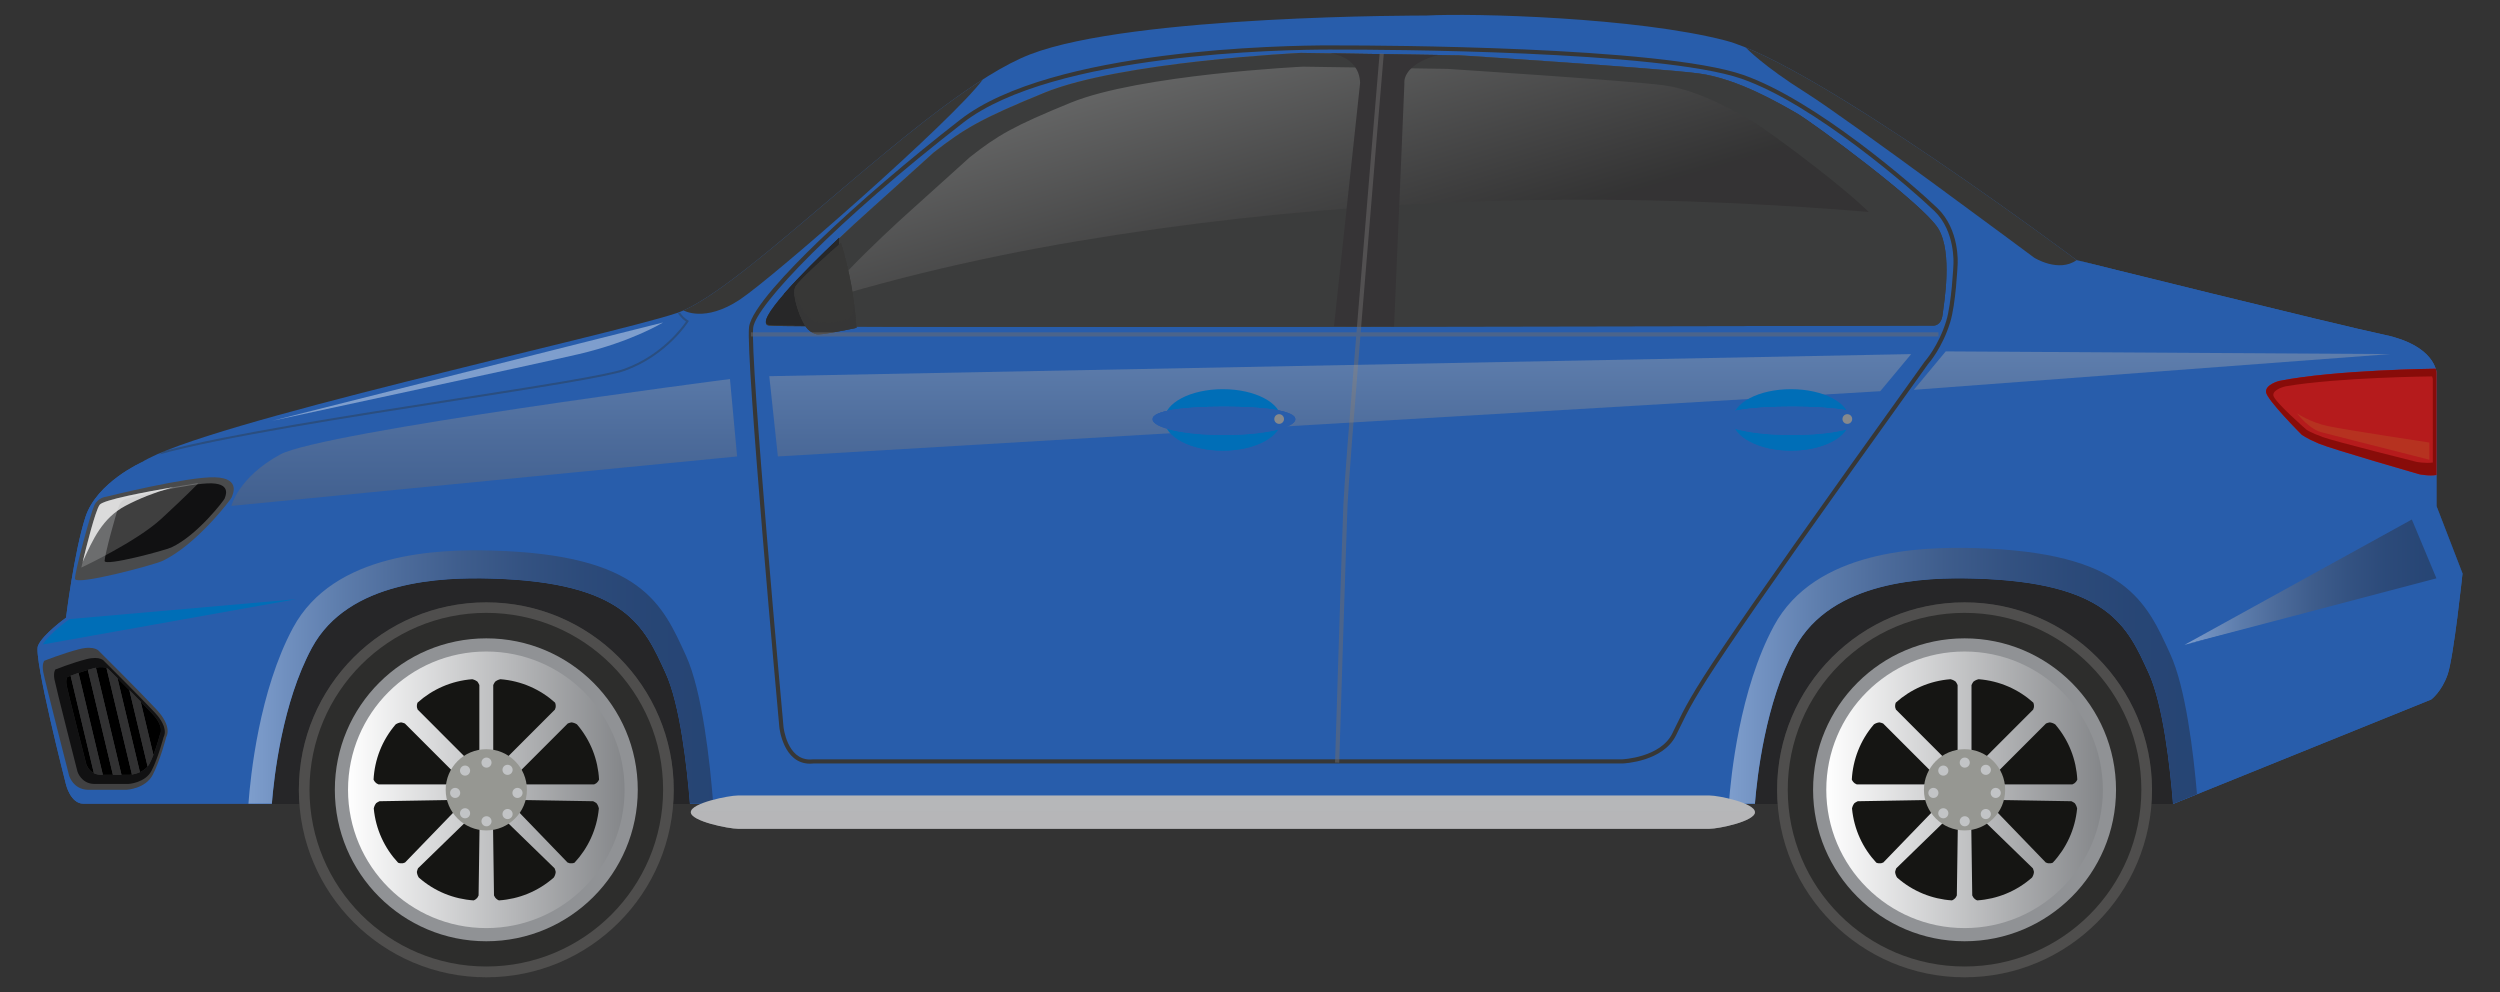 <?xml version="1.0" encoding="utf-8"?>
<!-- Generator: Adobe Illustrator 27.5.0, SVG Export Plug-In . SVG Version: 6.00 Build 0)  -->
<svg version="1.1" id="Layer_1" xmlns="http://www.w3.org/2000/svg" xmlns:xlink="http://www.w3.org/1999/xlink" x="0px" y="0px"
	 viewBox="0 0 415.917 165.084" style="enable-background:new 0 0 415.917 165.084;" xml:space="preserve">
<rect x="0" y="0" width="415.917" height="165.084" fill="#333333" stroke="none"/>
<g>
	<g>
		<path style="fill:#285DAB;" d="M405.343,84.168V61.9c0,0-0.292-4.429-8.542-6.172c-8.25-1.742-51.318-12.453-51.318-12.453
			s-43.657-32.699-58.44-36.538c-14.782-3.839-41.765-4.586-49.816-4.151c0,0-48.828-0.132-65.857,6.465
			c-17.029,6.596-47.326,39.222-58.818,43.045C101.06,55.919,33.4,70.491,23.668,76.866c0,0-7.568,3.351-9.453,9.15
			c-1.882,5.798-3.229,16.751-3.229,16.751s-3.897,2.785-4.671,4.679c-0.774,1.895,4.671,23.098,4.671,23.098
			s0.757,3.169,2.896,3.163c0.391-0.002,12.239-0.002,31.345-0.002c0.358-4.487,1.752-16.821,6.651-25.903
			c6.093-11.296,21.782-11.766,29.763-11.551c22.507,0.603,25.557,8.05,29.084,15.724c2.415,5.252,3.564,15.676,4.051,21.728
			c56.851,0.001,126.413,0.002,177.187,0.002c0.358-4.486,1.751-16.82,6.651-25.903c6.094-11.296,21.781-11.766,29.762-11.551
			c22.507,0.603,25.557,8.05,29.085,15.724c2.415,5.254,3.565,15.68,4.052,21.732c0.064,0,0.1,0,0.1,0l42.852-17.33
			c0,0,1.74-1.277,2.743-4.175c1.002-2.896,2.47-16.797,2.47-16.797L405.343,84.168z"/>
		<g>
			<linearGradient id="SVGID_1_" gradientUnits="userSpaceOnUse" x1="363.438" y1="95.723" x2="409.68" y2="95.723">
				<stop  offset="0" style="stop-color:#FFFFFF"/>
				<stop  offset="0.08" style="stop-color:#DCDBDC"/>
				<stop  offset="0.204" style="stop-color:#ABAAAA"/>
				<stop  offset="0.333" style="stop-color:#827F80"/>
				<stop  offset="0.461" style="stop-color:#5F5C5D"/>
				<stop  offset="0.592" style="stop-color:#454142"/>
				<stop  offset="0.723" style="stop-color:#322E2F"/>
				<stop  offset="0.858" style="stop-color:#272324"/>
				<stop  offset="0.999" style="stop-color:#231F20"/>
			</linearGradient>
			<polygon style="opacity:0.4;fill:url(#SVGID_1_);" points="363.438,107.278 409.68,95.405 405.343,84.168 			"/>
			<g>
				<path style="fill:#231F20;" d="M81.643,96.251c-7.981-0.215-23.67,0.255-29.763,11.551c-4.899,9.082-6.293,21.416-6.651,25.903
					c17.941-0.001,42.283-0.002,69.55-0.002c-0.486-6.053-1.636-16.476-4.051-21.728C107.199,104.301,104.15,96.854,81.643,96.251z"
					/>
				<path style="fill:#231F20;" d="M328.378,96.251c-7.981-0.215-23.668,0.255-29.762,11.551c-4.9,9.083-6.293,21.417-6.651,25.903
					c39.558,0.001,67.705,0.002,69.55,0.002c-0.487-6.053-1.637-16.479-4.052-21.732C353.935,104.301,350.886,96.854,328.378,96.251
					z"/>
			</g>
			<g>
				<path style="fill:#285DAB;" d="M405.343,84.168V61.9c0,0-0.292-4.429-8.542-6.172c-8.25-1.742-51.318-12.453-51.318-12.453
					s47.7,13.38,51.174,13.741c3.475,0.363,4.43,3.027,4.43,3.027s-21.98,0.261-25.108,1.65c-3.127,1.391-1.824,3.041-1.824,3.041
					s4.169,6.256,5.994,8.515s4.778,2.606,4.778,2.606l16.249,4.258l0.087,6.343l4.081,9.76l-41.442,10.918l42.398-9.036
					c0,0-0.608,8.861-0.957,12.077c-0.351,3.215-4.429,5.188-4.429,5.188l-38.056,15.713c0,0-0.521-10.388-4.17-21.075
					c-3.648-10.685-14.422-13.292-22.416-14.277c-7.993-0.985-21.373-1.621-31.974,4.026c-10.599,5.647-13.032,27.963-13.032,27.963
					c-1.3-0.591-1.477-2.372-1.477-2.372c0.694-14.026,8.948-26.024,8.948-26.024c-10.078,7.384-12.858,31.45-12.858,31.45H122.63
					c-3.732,0.174-6.518,1.577-6.518,1.577s0.347-13.393-6.169-25.644c-6.517-12.25-29.019-12.077-33.016-12.065
					c-3.996,0.011-14.684,0.423-22.937,8.048c-8.253,7.623-10.339,28.693-10.339,28.693s-14.944,0.173-16.877,0
					c-1.932-0.172-0.587-1.392-0.587-1.392s1.999-4.083,3.042-7.195c1.042-3.11-0.398-3.603-0.398-3.603s-9.767-9.794-11.116-11.415
					c-1.348-1.624-4.652-0.549-4.652-0.549s-5.642,1.997-5.949,1.461c-0.308-0.535,0.307,0.536,0-0.912
					c-0.308-1.449,4.477-4.591,4.477-4.591l15.83-1.756l-14.952,0.534v-4.208c0,0,10.417-2.171,13.054-2.656
					c2.636-0.483,9.352-6.641,11.351-8.878c1.999-2.235,2.912-4.67,2.912-4.67c-0.043-3.521-4.563-2.91-4.563-2.91l-17.018,2.91
					c0.371-0.804,4.206-3.67,6.171-5.102c-0.262,0.144-0.499,0.285-0.708,0.421c0,0-7.568,3.351-9.453,9.15
					c-1.882,5.798-3.229,16.751-3.229,16.751s-3.897,2.785-4.671,4.679c-0.774,1.895,4.671,23.098,4.671,23.098
					s0.757,3.169,2.896,3.163c0.391-0.002,12.239-0.002,31.345-0.002c0.358-4.487,1.752-16.821,6.651-25.903
					c6.093-11.296,21.782-11.766,29.763-11.551c22.507,0.603,25.557,8.05,29.084,15.724c2.415,5.252,3.564,15.676,4.051,21.728
					c56.851,0.001,126.413,0.002,177.187,0.002c0.358-4.486,1.751-16.82,6.651-25.903c6.094-11.296,21.781-11.766,29.762-11.551
					c22.507,0.603,25.557,8.05,29.085,15.724c2.415,5.254,3.565,15.68,4.052,21.732c0.064,0,0.1,0,0.1,0l42.852-17.33
					c0,0,1.74-1.277,2.743-4.175c1.002-2.896,2.47-16.797,2.47-16.797L405.343,84.168z"/>
			</g>
			<g>
				<path style="fill:#262628;" d="M81.643,96.251c-7.981-0.215-23.67,0.255-29.763,11.551c-4.899,9.082-6.293,21.416-6.651,25.903
					c17.941-0.001,42.283-0.002,69.55-0.002c-0.486-6.053-1.636-16.476-4.051-21.728C107.199,104.301,104.15,96.854,81.643,96.251z"
					/>
				<path style="fill:#262628;" d="M328.378,96.251c-7.981-0.215-23.668,0.255-29.762,11.551c-4.9,9.083-6.293,21.417-6.651,25.903
					c39.558,0.001,67.705,0.002,69.55,0.002c-0.487-6.053-1.637-16.479-4.052-21.732C353.935,104.301,350.886,96.854,328.378,96.251
					z"/>
			</g>
			<path style="opacity:0.4;fill:#2F3740;" d="M114.459,53.297c-0.549-0.332-0.98-0.789-1.322-1.295
				c-0.119,0.032-0.238,0.068-0.355,0.104c0.346,0.53,0.784,1.019,1.345,1.392c-0.597,0.882-4.012,5.588-10.275,7.859
				c-2.789,1.012-14.599,2.855-28.274,4.992c-17.135,2.677-37.752,5.896-48.239,8.671c-0.295,0.191-0.587,0.391-0.875,0.597
				c10.097-2.823,31.488-6.163,49.168-8.925c13.693-2.14,25.518-3.986,28.338-5.009c7.004-2.539,10.511-8.09,10.546-8.146
				l0.093-0.149L114.459,53.297z"/>
			<path style="fill:#414142;" d="M7.364,109.932c0,0-0.421,0.483-0.17,1.867c0.251,1.383,4.311,17.267,4.311,17.267
				s0.673,2.269,3.117,2.332h6.439c0,0,3.128-0.162,4.345-2.482c1.216-2.319,2.258-6.309,2.258-6.309s1.13-1.626-1.651-4.597
				c-2.78-2.97-9.47-9.618-9.47-9.618s-0.677-1.085-3.379-0.39C10.462,108.698,7.364,109.932,7.364,109.932z"/>
			<path style="fill:#111112;" d="M9.211,111.38c0,0-0.373,0.431-0.152,1.657c0.224,1.227,3.824,15.316,3.824,15.316
				s0.599,2.014,2.766,2.069h5.712c0,0,2.776-0.145,3.854-2.202s2.004-5.596,2.004-5.596s1.002-1.442-1.464-4.078
				c-2.466-2.634-8.402-8.532-8.402-8.532s-0.601-0.961-2.998-0.345C11.959,110.287,9.211,111.38,9.211,111.38z"/>
			<path style="fill:#353536;" d="M11.216,112.627c0,0-0.319,0.367-0.129,1.416c0.19,1.048,3.267,13.087,3.267,13.087
				s0.511,1.72,2.363,1.768h4.881c0,0,2.371-0.124,3.292-1.882c0.922-1.757,1.712-4.781,1.712-4.781s0.857-1.231-1.251-3.483
				c-2.107-2.252-7.178-7.29-7.178-7.29s-0.513-0.821-2.562-0.295C13.564,111.693,11.216,112.627,11.216,112.627z"/>
			<g>
				<path style="fill:#373736;" d="M300.42,15.415c7.182,4.519,37.997,27.455,37.997,27.455s4.053,2.548,7.066,0.405
					c0,0-37.939-28.416-55.057-35.375C290.501,7.981,293.335,10.959,300.42,15.415z"/>
			</g>
			<path style="fill:#006EB7;" d="M11.555,102.993c0,0-3.323,2.374-4.441,4.229l42.185-7.543L11.555,102.993z"/>
			<path style="fill:#373736;" d="M123.095,49.837c5.551-3.689,35.474-29.883,40.444-36.645
				c-16.656,10.601-39.339,33.801-49.827,38.448v0.001C113.712,51.642,117.233,53.733,123.095,49.837z"/>
			<path style="fill:#285DAB;" d="M81.813,91.594c-8.864-0.237-26.287,0.283-33.054,12.829c-5.642,10.458-7.098,24.797-7.426,29.282
				c1.263,0,2.559,0,3.896,0c0.358-4.487,1.752-16.821,6.651-25.903c6.093-11.296,21.782-11.766,29.763-11.551
				c22.507,0.603,25.557,8.05,29.084,15.724c2.415,5.252,3.564,15.676,4.051,21.728c1.284,0,2.578,0,3.876,0
				c-0.514-6.63-1.787-18.661-4.54-24.647C110.197,100.535,106.809,92.264,81.813,91.594z"/>
			
				<linearGradient id="SVGID_00000150072963946227738550000016038460216417117881_" gradientUnits="userSpaceOnUse" x1="41.333" y1="112.631" x2="118.654" y2="112.631">
				<stop  offset="0" style="stop-color:#FFFFFF"/>
				<stop  offset="0.08" style="stop-color:#DCDBDC"/>
				<stop  offset="0.204" style="stop-color:#ABAAAA"/>
				<stop  offset="0.333" style="stop-color:#827F80"/>
				<stop  offset="0.461" style="stop-color:#5F5C5D"/>
				<stop  offset="0.592" style="stop-color:#454142"/>
				<stop  offset="0.723" style="stop-color:#322E2F"/>
				<stop  offset="0.858" style="stop-color:#272324"/>
				<stop  offset="0.999" style="stop-color:#231F20"/>
			</linearGradient>
			<path style="opacity:0.4;fill:url(#SVGID_00000150072963946227738550000016038460216417117881_);" d="M81.813,91.594
				c-8.864-0.237-26.287,0.283-33.054,12.829c-5.642,10.458-7.098,24.797-7.426,29.282c1.263,0,2.559,0,3.896,0
				c0.358-4.487,1.752-16.821,6.651-25.903c6.093-11.296,21.782-11.766,29.763-11.551c22.507,0.603,25.557,8.05,29.084,15.724
				c2.415,5.252,3.564,15.676,4.051,21.728c1.284,0,2.578,0,3.876,0c-0.514-6.63-1.787-18.661-4.54-24.647
				C110.197,100.535,106.809,92.264,81.813,91.594z"/>
			<path style="fill:#285DAB;" d="M328.468,91.181c-8.942-0.238-26.519,0.288-33.346,12.943c-5.71,10.582-7.169,25.104-7.495,29.581
				c1.458,0,2.907,0,4.337,0c0.358-4.486,1.751-16.82,6.651-25.903c6.094-11.296,21.781-11.766,29.762-11.551
				c22.507,0.603,25.557,8.05,29.085,15.724c2.415,5.254,3.565,15.68,4.052,21.732c0.064,0,0.1,0,0.1,0l3.894-1.575
				c-0.588-6.88-1.879-17.73-4.456-23.334C357.102,100.202,353.685,91.857,328.468,91.181z"/>
			
				<linearGradient id="SVGID_00000040576297802994947010000014606859556067151545_" gradientUnits="userSpaceOnUse" x1="287.628" y1="112.425" x2="365.509" y2="112.425">
				<stop  offset="0" style="stop-color:#FFFFFF"/>
				<stop  offset="0.08" style="stop-color:#DCDBDC"/>
				<stop  offset="0.204" style="stop-color:#ABAAAA"/>
				<stop  offset="0.333" style="stop-color:#827F80"/>
				<stop  offset="0.461" style="stop-color:#5F5C5D"/>
				<stop  offset="0.592" style="stop-color:#454142"/>
				<stop  offset="0.723" style="stop-color:#322E2F"/>
				<stop  offset="0.858" style="stop-color:#272324"/>
				<stop  offset="0.999" style="stop-color:#231F20"/>
			</linearGradient>
			<path style="opacity:0.4;fill:url(#SVGID_00000040576297802994947010000014606859556067151545_);" d="M328.468,91.181
				c-8.942-0.238-26.519,0.288-33.346,12.943c-5.71,10.582-7.169,25.104-7.495,29.581c1.458,0,2.907,0,4.337,0
				c0.358-4.486,1.751-16.82,6.651-25.903c6.094-11.296,21.781-11.766,29.762-11.551c22.507,0.603,25.557,8.05,29.085,15.724
				c2.415,5.254,3.565,15.68,4.052,21.732c0.064,0,0.1,0,0.1,0l3.894-1.575c-0.588-6.88-1.879-17.73-4.456-23.334
				C357.102,100.202,353.685,91.857,328.468,91.181z"/>
			<g>
				<path style="fill:#4A4B4C;" d="M17.705,82.63c0,0-1.401,0.104-2.023,1.453c-0.622,1.35-3.212,10.946-3.212,12.191
					c0,1.243,13.107-2.286,14.503-2.933c5.743-2.659,11.584-10.445,11.584-10.619c0-0.174,1.751-3.182-2.823-3.317
					C31.158,79.271,17.705,82.63,17.705,82.63z"/>
				<path style="fill:#111112;" d="M21.408,82.879c0,0-1.072,0.079-1.548,1.111c-0.477,1.033-2.458,8.377-2.458,9.329
					c0,0.953,10.03-1.748,11.099-2.243c4.394-2.035,8.864-7.993,8.864-8.126c0-0.134,1.341-2.436-2.16-2.54
					C31.702,80.308,21.408,82.879,21.408,82.879z"/>
				<path style="opacity:0.2;fill:#F6F6F6;" d="M32.738,80.408c0,0-15.25,2.336-16.158,3.569c-0.908,1.232-3.05,10.448-3.05,10.448
					s9.15-4.283,13.303-8.112c4.152-3.828,6.165-5.905,6.165-5.905H32.738z"/>
				<path style="opacity:0.8;fill:#F6F6F6;" d="M20.885,84.145c2.297-1.214,4.808-2.193,7.302-2.91
					c0.214-0.063,0.429-0.125,0.643-0.188c-4.584,0.781-11.642,2.104-12.25,2.932c-0.73,0.991-2.255,7.133-2.827,9.509
					C15.432,89.766,17.042,86.172,20.885,84.145z"/>
			</g>
			<g>
				<path style="fill:#B51B1C;" d="M379.192,63.375c0,0-2.316,0.578-2.201,1.853c0.117,1.275,5.908,7.066,5.908,7.066
					s0.696,0.587,2.896,1.51c2.201,0.923,16.682,5.093,16.682,5.093s1.609,0.334,2.865,0.127V61.9c0,0-0.014-0.211-0.122-0.561l0,0
					C405.221,61.34,388.461,61.521,379.192,63.375z"/>
				<path style="fill:#880C09;" d="M379.192,63.375c0,0-2.316,0.578-2.201,1.853c0.117,1.275,5.908,7.066,5.908,7.066
					s0.696,0.587,2.896,1.51c2.201,0.923,16.682,5.093,16.682,5.093s1.609,0.334,2.865,0.127V61.9c0,0-0.014-0.211-0.122-0.561l0,0
					C405.221,61.34,388.461,61.521,379.192,63.375z"/>
				<path style="fill:#B51B1C;" d="M380.267,64.268c0,0-2.168,0.47-2.059,1.502c0.109,1.032,5.528,5.727,5.528,5.727
					s0.651,0.475,2.711,1.223c2.059,0.748,15.607,4.127,15.607,4.127s1.507,0.269,2.683,0.102V63.073c0,0-0.015-0.17-0.114-0.453
					l0,0C404.622,62.62,388.939,62.766,380.267,64.268z"/>
				<path style="fill:#B51B1C;" d="M380.468,67.429c0,0-2.723-2.026,0-2.549c2.721-0.521,21.952-1.737,23.689-1.563v9.558
					c0,0-0.52-4.865-4.054-5.562C396.57,66.618,380.468,67.429,380.468,67.429z"/>
				<path style="opacity:0.4;fill:#B75526;" d="M386.558,72.004c-2.365-0.462-4.41-3.243-4.41-3.243s2.143,1.506,5.213,2.143
					c3.071,0.639,16.797,2.724,16.797,2.724v2.851L386.558,72.004z"/>
			</g>
			<g>
				<path style="fill:#B6B7B9;" d="M291.965,135.111c0,1.528-6.065,2.769-7.542,2.769H122.761c-1.478,0-7.831-1.24-7.831-2.769l0,0
					c0-1.529,6.354-2.768,7.831-2.768h161.662C285.899,132.344,291.965,133.582,291.965,135.111L291.965,135.111z"/>
				<path style="opacity:0.5;fill:#B6B7B9;" d="M114.936,135.061c-0.001,0.017-0.006,0.033-0.006,0.05
					c0,1.528,6.354,2.769,7.831,2.769h161.662c1.477,0,7.542-1.24,7.542-2.769c0-0.017-0.004-0.033-0.006-0.05H114.936z"/>
			</g>
			<g>
				<path d="M15.958,111.087l4.253,17.811h1.387c0,0,0.135-0.008,0.349-0.041l-4.232-17.719
					C17.382,111.003,16.831,110.911,15.958,111.087z"/>
				<path d="M11.216,112.627c0,0-0.319,0.367-0.129,1.416c0.19,1.048,3.267,13.087,3.267,13.087s0.3,0.998,1.263,1.494l-3.871-16.2
					C11.417,112.547,11.216,112.627,11.216,112.627z"/>
				<path d="M19.55,112.835l3.731,15.624c0.45-0.206,0.909-0.506,1.272-0.946l-3.034-12.699
					C20.801,114.088,20.114,113.398,19.55,112.835z"/>
				<path d="M13.063,111.948l4.048,16.949h1.671l-4.167-17.451C14.072,111.609,13.54,111.784,13.063,111.948z"/>
				<path d="M26.603,122.234c0,0,0.857-1.231-1.251-3.483c-0.512-0.547-1.199-1.258-1.945-2.021l2.117,8.857
					C26.146,123.979,26.603,122.234,26.603,122.234z"/>
				<path style="fill:#313132;" d="M11.746,112.424l3.871,16.2c0.299,0.155,0.661,0.262,1.1,0.274h0.394l-4.048-16.949
					C12.534,112.131,12.076,112.299,11.746,112.424z"/>
				<path style="fill:#313132;" d="M15.612,111.166c-0.329,0.085-0.664,0.181-0.997,0.28l4.167,17.451h1.429l-4.253-17.811
					C15.848,111.109,15.733,111.134,15.612,111.166z"/>
				<path style="fill:#313132;" d="M18.174,111.461c0,0-0.118-0.184-0.458-0.323l4.232,17.719c0.32-0.05,0.819-0.162,1.334-0.397
					l-3.731-15.624C18.73,112.015,18.174,111.461,18.174,111.461z"/>
				<path style="fill:#313132;" d="M25.523,125.587l-2.117-8.857c-0.61-0.624-1.259-1.283-1.887-1.916l3.034,12.699
					c0.124-0.149,0.24-0.313,0.336-0.497C25.111,126.594,25.325,126.097,25.523,125.587z"/>
			</g>
			
				<linearGradient id="SVGID_00000029021928528618600470000016266930956249320081_" gradientUnits="userSpaceOnUse" x1="80.563" y1="38.098" x2="80.563" y2="144.438">
				<stop  offset="0" style="stop-color:#FFFFFF"/>
				<stop  offset="0.08" style="stop-color:#DCDBDC"/>
				<stop  offset="0.204" style="stop-color:#ABAAAA"/>
				<stop  offset="0.333" style="stop-color:#827F80"/>
				<stop  offset="0.461" style="stop-color:#5F5C5D"/>
				<stop  offset="0.592" style="stop-color:#454142"/>
				<stop  offset="0.723" style="stop-color:#322E2F"/>
				<stop  offset="0.858" style="stop-color:#272324"/>
				<stop  offset="0.999" style="stop-color:#231F20"/>
			</linearGradient>
			<path style="opacity:0.4;fill:url(#SVGID_00000029021928528618600470000016266930956249320081_);" d="M121.44,63.057
				l1.189,12.882l-84.134,8.229c0,0,1.158-4.766,8.109-8.551C53.556,71.831,121.44,63.057,121.44,63.057z"/>
			<path style="opacity:0.4;fill:#FFFFFF;" d="M110.32,53.645L45.228,70.018c0,0,44.383-9.536,51.074-11.107
				C105.164,56.829,110.32,53.645,110.32,53.645z"/>
			
				<linearGradient id="SVGID_00000170983890518040657980000016332901688351307161_" gradientUnits="userSpaceOnUse" x1="357.999" y1="38.093" x2="357.999" y2="144.451">
				<stop  offset="0" style="stop-color:#FFFFFF"/>
				<stop  offset="0.08" style="stop-color:#DCDBDC"/>
				<stop  offset="0.204" style="stop-color:#ABAAAA"/>
				<stop  offset="0.333" style="stop-color:#827F80"/>
				<stop  offset="0.461" style="stop-color:#5F5C5D"/>
				<stop  offset="0.592" style="stop-color:#454142"/>
				<stop  offset="0.723" style="stop-color:#322E2F"/>
				<stop  offset="0.858" style="stop-color:#272324"/>
				<stop  offset="0.999" style="stop-color:#231F20"/>
			</linearGradient>
			<polygon style="opacity:0.4;fill:url(#SVGID_00000170983890518040657980000016332901688351307161_);" points="323.709,58.458 
				318.387,64.855 397.612,58.91 			"/>
			<g>
				<path style="fill:#363635;" d="M112.088,131.419c0,17.226-13.962,31.189-31.184,31.189c-17.222,0-31.185-13.963-31.185-31.189
					c0-17.222,13.963-31.187,31.185-31.187C98.126,100.232,112.088,114.197,112.088,131.419z"/>
				<path style="fill:#4F4E4D;" d="M112.089,131.396c0,17.227-13.963,31.189-31.185,31.189s-31.185-13.963-31.185-31.189
					c0-17.221,13.963-31.187,31.185-31.187S112.089,114.176,112.089,131.396z"/>
				<path style="fill:#2D2D2C;" d="M110.32,131.375c0,16.248-13.17,29.419-29.416,29.419S51.49,147.623,51.49,131.375
					c0-16.243,13.169-29.416,29.414-29.416S110.32,115.132,110.32,131.375z"/>
				<g>
					<path style="fill:#909295;" d="M106.104,131.396c0,13.919-11.282,25.198-25.2,25.198c-13.913,0-25.198-11.279-25.198-25.198
						c0-13.915,11.285-25.196,25.198-25.196C94.822,106.2,106.104,117.481,106.104,131.396z"/>
					
						<linearGradient id="SVGID_00000112603458235742462730000006909968626794886065_" gradientUnits="userSpaceOnUse" x1="57.901" y1="131.398" x2="103.911" y2="131.398">
						<stop  offset="0" style="stop-color:#FFFFFF"/>
						<stop  offset="1" style="stop-color:#848689"/>
					</linearGradient>
					<path style="fill:url(#SVGID_00000112603458235742462730000006909968626794886065_);" d="M103.911,131.396
						c0,12.71-10.299,23.007-23.007,23.007c-12.705,0-23.002-10.297-23.002-23.007c0-12.706,10.298-23.004,23.002-23.004
						C93.611,108.393,103.911,118.69,103.911,131.396z"/>
					<g>
						<path style="fill:#151513;" d="M92.439,117.693c0.038-0.271,0.014-0.537-0.096-0.799c-2.448-2.202-5.607-3.625-9.094-3.896
							c-0.327,0.074-0.623,0.211-0.879,0.417c-0.123,0.173-0.222,0.356-0.31,0.555v12.794c0.068,0.173,0.15,0.331,0.255,0.49
							c0.068,0.036,0.143,0.074,0.217,0.108c0.211-0.021,0.416-0.06,0.613-0.128l9.177-9.184
							C92.371,117.934,92.409,117.815,92.439,117.693z"/>
						<path style="fill:#151513;" d="M99.168,130.327c0.219-0.166,0.389-0.373,0.494-0.633c-0.171-3.289-1.396-6.529-3.673-9.184
							c-0.283-0.179-0.593-0.293-0.921-0.331c-0.204,0.039-0.404,0.101-0.605,0.181l-9.047,9.046
							c-0.072,0.167-0.129,0.34-0.166,0.519c0.022,0.079,0.051,0.162,0.078,0.24c0.162,0.133,0.338,0.249,0.521,0.337h12.984
							C98.951,130.454,99.059,130.398,99.168,130.327z"/>
						<path style="fill:#151513;" d="M94.775,143.614c0.272,0.037,0.541,0.02,0.803-0.088c2.245-2.407,3.723-5.539,4.053-9.021
							c-0.064-0.328-0.198-0.628-0.401-0.89c-0.171-0.12-0.354-0.227-0.553-0.318l-12.788-0.221
							c-0.173,0.065-0.333,0.146-0.494,0.244c-0.037,0.073-0.078,0.148-0.108,0.223c0.01,0.207,0.05,0.415,0.115,0.609l9.017,9.34
							C94.537,143.541,94.656,143.584,94.775,143.614z"/>
						<path style="fill:#151513;" d="M82.371,149.311c0.167,0.216,0.374,0.387,0.636,0.485c3.286-0.218,6.511-1.494,9.129-3.805
							c0.177-0.284,0.29-0.596,0.317-0.928c-0.042-0.198-0.099-0.402-0.184-0.603l-9.177-8.92c-0.166-0.065-0.343-0.12-0.521-0.155
							c-0.082,0.025-0.156,0.054-0.238,0.084c-0.129,0.159-0.238,0.335-0.33,0.526l0.181,12.982
							C82.241,149.094,82.3,149.205,82.371,149.311z"/>
						<path style="fill:#151513;" d="M69.37,117.693c-0.038-0.271-0.011-0.537,0.096-0.799c2.452-2.202,5.611-3.625,9.098-3.896
							c0.324,0.074,0.623,0.211,0.881,0.417c0.117,0.173,0.215,0.356,0.304,0.555v12.794c-0.065,0.173-0.15,0.331-0.252,0.49
							c-0.071,0.036-0.148,0.074-0.225,0.108c-0.204-0.021-0.409-0.06-0.612-0.128l-9.175-9.184
							C69.438,117.934,69.397,117.815,69.37,117.693z"/>
						<path style="fill:#151513;" d="M62.645,130.327c-0.219-0.166-0.392-0.373-0.497-0.633c0.173-3.289,1.399-6.529,3.681-9.184
							c0.275-0.179,0.583-0.293,0.909-0.331c0.21,0.039,0.408,0.101,0.616,0.181l9.044,9.046c0.072,0.167,0.124,0.34,0.165,0.519
							c-0.022,0.079-0.048,0.162-0.079,0.24c-0.16,0.133-0.337,0.249-0.521,0.337H62.978
							C62.862,130.454,62.747,130.398,62.645,130.327z"/>
						<path style="fill:#151513;" d="M67.034,143.614c-0.274,0.037-0.542,0.02-0.804-0.088c-2.244-2.407-3.722-5.539-4.049-9.021
							c0.066-0.328,0.197-0.628,0.401-0.89c0.167-0.12,0.354-0.227,0.553-0.318l12.786-0.221c0.174,0.065,0.333,0.146,0.496,0.244
							c0.038,0.073,0.073,0.148,0.109,0.223c-0.013,0.207-0.054,0.415-0.116,0.609l-9.023,9.34
							C67.272,143.541,67.153,143.584,67.034,143.614z"/>
						<path style="fill:#151513;" d="M79.445,149.311c-0.173,0.216-0.377,0.387-0.64,0.485c-3.29-0.218-6.517-1.494-9.133-3.805
							c-0.181-0.284-0.285-0.596-0.32-0.928c0.045-0.198,0.103-0.402,0.187-0.603l9.177-8.92c0.168-0.065,0.344-0.12,0.521-0.155
							c0.082,0.025,0.157,0.054,0.239,0.084c0.132,0.159,0.237,0.335,0.33,0.526l-0.186,12.982
							C79.571,149.094,79.514,149.205,79.445,149.311z"/>
						<polygon style="fill:#151513;" points="80.936,131.605 80.936,131.605 80.936,131.605 						"/>
						<polygon style="fill:#151513;" points="80.936,131.605 80.936,131.605 80.936,131.605 						"/>
					</g>
					<path style="fill:#969792;" d="M87.662,131.396c0,3.733-3.023,6.76-6.758,6.76c-3.729,0-6.757-3.026-6.757-6.76
						c0-3.73,3.028-6.755,6.757-6.755C84.639,124.642,87.662,127.666,87.662,131.396z"/>
					<path style="fill:#C2C4C6;" d="M85.286,128.076c0,0.464-0.381,0.84-0.845,0.84c-0.471,0-0.845-0.376-0.845-0.84
						c0-0.467,0.374-0.842,0.845-0.842C84.904,127.234,85.286,127.609,85.286,128.076z"/>
					<path style="fill:#C2C4C6;" d="M81.775,126.874c0,0.465-0.374,0.839-0.839,0.839c-0.463,0-0.837-0.374-0.837-0.839
						c0-0.466,0.374-0.84,0.837-0.84C81.401,126.034,81.775,126.408,81.775,126.874z"/>
					<path style="fill:#C2C4C6;" d="M78.213,128.208c0,0.461-0.379,0.835-0.842,0.835c-0.466,0-0.844-0.374-0.844-0.835
						c0-0.468,0.378-0.846,0.844-0.846C77.834,127.362,78.213,127.74,78.213,128.208z"/>
					<path style="fill:#C2C4C6;" d="M85.286,135.432c0-0.466-0.381-0.845-0.845-0.845c-0.471,0-0.845,0.379-0.845,0.845
						c0,0.462,0.374,0.839,0.845,0.839C84.904,136.27,85.286,135.894,85.286,135.432z"/>
					<path style="fill:#C2C4C6;" d="M86.934,131.918c0-0.465-0.383-0.842-0.849-0.842c-0.463,0-0.837,0.377-0.837,0.842
						c0,0.463,0.374,0.837,0.837,0.837C86.551,132.755,86.934,132.381,86.934,131.918z"/>
					<path style="fill:#C2C4C6;" d="M76.562,131.918c0-0.465-0.374-0.842-0.837-0.842c-0.467,0-0.845,0.377-0.845,0.842
						c0,0.463,0.378,0.837,0.845,0.837C76.188,132.755,76.562,132.381,76.562,131.918z"/>
					<path style="fill:#C2C4C6;" d="M81.775,136.632c0-0.467-0.374-0.839-0.839-0.839c-0.463,0-0.837,0.372-0.837,0.839
						c0,0.465,0.374,0.84,0.837,0.84C81.401,137.472,81.775,137.097,81.775,136.632z"/>
					<path style="fill:#C2C4C6;" d="M78.213,135.3c0-0.462-0.379-0.84-0.842-0.84c-0.466,0-0.844,0.378-0.844,0.84
						c0,0.467,0.378,0.841,0.844,0.841C77.834,136.141,78.213,135.767,78.213,135.3z"/>
				</g>
			</g>
		</g>
		<g>
			<path style="fill:#363635;" d="M358.02,131.419c0,17.226-13.961,31.189-31.184,31.189c-17.223,0-31.185-13.963-31.185-31.189
				c0-17.222,13.962-31.187,31.185-31.187C344.059,100.232,358.02,114.197,358.02,131.419z"/>
			<path style="fill:#4F4E4D;" d="M358.022,131.396c0,17.227-13.963,31.189-31.185,31.189c-17.224,0-31.186-13.963-31.186-31.189
				c0-17.221,13.962-31.187,31.186-31.187C344.059,100.21,358.022,114.176,358.022,131.396z"/>
			<path style="fill:#2D2D2C;" d="M356.251,131.375c0,16.248-13.169,29.419-29.414,29.419c-16.246,0-29.415-13.171-29.415-29.419
				c0-16.243,13.169-29.416,29.415-29.416C343.082,101.959,356.251,115.132,356.251,131.375z"/>
			<g>
				<path style="fill:#909295;" d="M352.036,131.396c0,13.919-11.281,25.198-25.2,25.198c-13.914,0-25.199-11.279-25.199-25.198
					c0-13.915,11.285-25.196,25.199-25.196C340.755,106.2,352.036,117.481,352.036,131.396z"/>
				
					<linearGradient id="SVGID_00000181062643387901719210000016348748350014078122_" gradientUnits="userSpaceOnUse" x1="303.834" y1="131.398" x2="349.843" y2="131.398">
					<stop  offset="0" style="stop-color:#FFFFFF"/>
					<stop  offset="1" style="stop-color:#848689"/>
				</linearGradient>
				<path style="fill:url(#SVGID_00000181062643387901719210000016348748350014078122_);" d="M349.843,131.396
					c0,12.71-10.301,23.007-23.007,23.007c-12.706,0-23.002-10.297-23.002-23.007c0-12.706,10.296-23.004,23.002-23.004
					C339.543,108.393,349.843,118.69,349.843,131.396z"/>
				<g>
					<path style="fill:#151513;" d="M338.371,117.693c0.038-0.271,0.014-0.537-0.095-0.799c-2.448-2.202-5.608-3.625-9.095-3.896
						c-0.327,0.074-0.622,0.211-0.878,0.417c-0.123,0.173-0.222,0.356-0.311,0.555v12.794c0.068,0.173,0.15,0.331,0.255,0.49
						c0.068,0.036,0.143,0.074,0.217,0.108c0.211-0.021,0.416-0.06,0.615-0.128l9.176-9.184
						C338.302,117.934,338.34,117.815,338.371,117.693z"/>
					<path style="fill:#151513;" d="M345.1,130.327c0.218-0.166,0.389-0.373,0.494-0.633c-0.171-3.289-1.397-6.529-3.674-9.184
						c-0.283-0.179-0.593-0.293-0.92-0.331c-0.205,0.039-0.404,0.101-0.605,0.181l-9.047,9.046c-0.072,0.167-0.13,0.34-0.167,0.519
						c0.024,0.079,0.051,0.162,0.078,0.24c0.16,0.133,0.336,0.249,0.521,0.337h12.983
						C344.882,130.454,344.991,130.398,345.1,130.327z"/>
					<path style="fill:#151513;" d="M340.707,143.614c0.274,0.037,0.542,0.02,0.805-0.088c2.243-2.407,3.722-5.539,4.052-9.021
						c-0.065-0.328-0.198-0.628-0.401-0.89c-0.171-0.12-0.355-0.227-0.552-0.318l-12.791-0.221
						c-0.173,0.065-0.333,0.146-0.493,0.244c-0.037,0.073-0.078,0.148-0.109,0.223c0.01,0.207,0.051,0.415,0.116,0.609l9.017,9.34
						C340.469,143.541,340.589,143.584,340.707,143.614z"/>
					<path style="fill:#151513;" d="M328.303,149.311c0.167,0.216,0.374,0.387,0.637,0.485c3.285-0.218,6.51-1.494,9.129-3.805
						c0.178-0.284,0.289-0.596,0.317-0.928c-0.042-0.198-0.099-0.402-0.184-0.603l-9.177-8.92c-0.167-0.065-0.343-0.12-0.522-0.155
						c-0.081,0.025-0.156,0.054-0.238,0.084c-0.13,0.159-0.238,0.335-0.33,0.526l0.181,12.982
						C328.172,149.094,328.231,149.205,328.303,149.311z"/>
					<path style="fill:#151513;" d="M315.302,117.693c-0.038-0.271-0.01-0.537,0.095-0.799c2.451-2.202,5.612-3.625,9.1-3.896
						c0.322,0.074,0.622,0.211,0.88,0.417c0.117,0.173,0.215,0.356,0.304,0.555v12.794c-0.065,0.173-0.151,0.331-0.252,0.49
						c-0.072,0.036-0.149,0.074-0.225,0.108c-0.204-0.021-0.409-0.06-0.613-0.128l-9.173-9.184
						C315.369,117.934,315.328,117.815,315.302,117.693z"/>
					<path style="fill:#151513;" d="M308.577,130.327c-0.218-0.166-0.392-0.373-0.497-0.633c0.173-3.289,1.399-6.529,3.681-9.184
						c0.275-0.179,0.583-0.293,0.909-0.331c0.211,0.039,0.408,0.101,0.616,0.181l9.043,9.046c0.073,0.167,0.123,0.34,0.165,0.519
						c-0.021,0.079-0.047,0.162-0.079,0.24c-0.159,0.133-0.335,0.249-0.52,0.337h-12.983
						C308.794,130.454,308.679,130.398,308.577,130.327z"/>
					<path style="fill:#151513;" d="M312.964,143.614c-0.271,0.037-0.54,0.02-0.802-0.088c-2.245-2.407-3.722-5.539-4.049-9.021
						c0.064-0.328,0.197-0.628,0.402-0.89c0.167-0.12,0.354-0.227,0.552-0.318l12.786-0.221c0.173,0.065,0.333,0.146,0.497,0.244
						c0.036,0.073,0.071,0.148,0.109,0.223c-0.013,0.207-0.055,0.415-0.116,0.609l-9.023,9.34
						C313.204,143.541,313.085,143.584,312.964,143.614z"/>
					<path style="fill:#151513;" d="M325.376,149.311c-0.173,0.216-0.377,0.387-0.64,0.485c-3.288-0.218-6.517-1.494-9.132-3.805
						c-0.18-0.284-0.286-0.596-0.32-0.928c0.043-0.198,0.103-0.402,0.188-0.603l9.176-8.92c0.167-0.065,0.343-0.12,0.521-0.155
						c0.082,0.025,0.157,0.054,0.238,0.084c0.133,0.159,0.239,0.335,0.33,0.526l-0.184,12.982
						C325.502,149.094,325.446,149.205,325.376,149.311z"/>
					<polygon style="fill:#151513;" points="326.869,131.605 326.869,131.605 326.869,131.605 					"/>
					<polygon style="fill:#151513;" points="326.869,131.605 326.869,131.605 326.869,131.605 					"/>
				</g>
				<path style="fill:#969792;" d="M333.594,131.396c0,3.733-3.024,6.76-6.758,6.76c-3.729,0-6.757-3.026-6.757-6.76
					c0-3.73,3.028-6.755,6.757-6.755C330.57,124.642,333.594,127.666,333.594,131.396z"/>
				<path style="fill:#C2C4C6;" d="M331.217,128.076c0,0.464-0.381,0.84-0.844,0.84c-0.47,0-0.845-0.376-0.845-0.84
					c0-0.467,0.375-0.842,0.845-0.842C330.835,127.234,331.217,127.609,331.217,128.076z"/>
				<path style="fill:#C2C4C6;" d="M327.707,126.874c0,0.465-0.375,0.839-0.838,0.839c-0.463,0-0.837-0.374-0.837-0.839
					c0-0.466,0.375-0.84,0.837-0.84C327.332,126.034,327.707,126.408,327.707,126.874z"/>
				<path style="fill:#C2C4C6;" d="M324.146,128.208c0,0.461-0.378,0.835-0.842,0.835c-0.465,0-0.844-0.374-0.844-0.835
					c0-0.468,0.378-0.846,0.844-0.846C323.767,127.362,324.146,127.74,324.146,128.208z"/>
				<path style="fill:#C2C4C6;" d="M331.217,135.432c0-0.466-0.381-0.845-0.844-0.845c-0.47,0-0.845,0.379-0.845,0.845
					c0,0.462,0.375,0.839,0.845,0.839C330.835,136.27,331.217,135.894,331.217,135.432z"/>
				<path style="fill:#C2C4C6;" d="M332.865,131.918c0-0.465-0.381-0.842-0.848-0.842c-0.463,0-0.837,0.377-0.837,0.842
					c0,0.463,0.374,0.837,0.837,0.837C332.484,132.755,332.865,132.381,332.865,131.918z"/>
				<path style="fill:#C2C4C6;" d="M322.493,131.918c0-0.465-0.375-0.842-0.837-0.842c-0.467,0-0.845,0.377-0.845,0.842
					c0,0.463,0.378,0.837,0.845,0.837C322.118,132.755,322.493,132.381,322.493,131.918z"/>
				<path style="fill:#C2C4C6;" d="M327.707,136.632c0-0.467-0.375-0.839-0.838-0.839c-0.463,0-0.837,0.372-0.837,0.839
					c0,0.465,0.375,0.84,0.837,0.84C327.332,137.472,327.707,137.097,327.707,136.632z"/>
				<path style="fill:#C2C4C6;" d="M324.146,135.3c0-0.462-0.378-0.84-0.842-0.84c-0.465,0-0.844,0.378-0.844,0.84
					c0,0.467,0.378,0.841,0.844,0.841C323.767,136.141,324.146,135.767,324.146,135.3z"/>
			</g>
		</g>
	</g>
	<g>
		<g>
			<g>
				<path style="fill:#285DAB;" d="M222.985,7.906c0,0-46.125-0.837-62.994,12.257c-16.869,13.095-34.427,29.499-35.029,34.291
					c-0.602,4.793,5.043,66.524,5.043,66.524s0.606,6.245,5.341,5.691h134.572c0,0,6.521-0.251,8.606-4.492
					c3.475-7.066,2.609-6.947,41.958-61.815c0,0,2.294-2.524,3.624-6.828c0.946-3.061,1.229-9.552,1.229-9.552
					s0.392-5.59-3.254-9.105c-3.646-3.516-20.087-17.876-32.205-22.096C275.455,7.759,222.985,7.906,222.985,7.906z"/>
				<path style="fill:#373736;" d="M134.764,127.052c-4.467,0-5.1-5.979-5.106-6.04c-0.23-2.524-5.641-61.826-5.042-66.602
					c0.371-2.947,6.47-9.371,11.519-14.238c6.534-6.299,15.151-13.691,23.643-20.283c15.131-11.745,53.915-12.34,61.536-12.34
					c1.082,0,1.678,0.01,1.678,0.01h0.468c5.371,0,52.873,0.138,66.533,4.895c12.14,4.229,28.59,18.566,32.332,22.174
					c3.718,3.587,3.375,9.146,3.358,9.38c-0.012,0.258-0.295,6.562-1.243,9.631c-1.297,4.2-3.47,6.703-3.685,6.942
					c-36.976,51.557-38.434,54.564-41.332,60.551c-0.186,0.383-0.378,0.779-0.586,1.201c-2.152,4.376-8.631,4.675-8.905,4.685
					H135.365C135.161,127.04,134.96,127.052,134.764,127.052z M221.314,8.244c-7.582,0-46.158,0.587-61.109,12.194
					c-20.957,16.267-34.432,30.345-34.897,34.059c-0.59,4.701,4.988,65.833,5.045,66.449c0.004,0.053,0.577,5.411,4.413,5.411
					c0.174,0,0.357-0.013,0.54-0.033l0.042-0.002h134.572c0.049-0.002,6.326-0.295,8.294-4.298c0.207-0.42,0.398-0.815,0.583-1.198
					c2.917-6.021,4.381-9.044,41.405-60.666l0.025-0.031c0.022-0.025,2.26-2.524,3.55-6.696c0.921-2.983,1.209-9.401,1.211-9.466
					c0.004-0.063,0.335-5.481-3.147-8.84c-3.717-3.585-20.057-17.831-32.077-22.017c-13.551-4.721-60.945-4.858-66.304-4.858
					l-0.473,0.002C222.977,8.255,222.386,8.244,221.314,8.244z"/>
			</g>
			<path style="fill:#3B3C3C;" d="M216.433,8.797c0,0-30.004,1.447-42.63,6.61c-10.543,4.312-13.326,5.94-18.48,9.975
				c0,0-6.12,5.543-10.965,9.886c-4.845,4.343-19.904,18.4-16.43,18.901c3.476,0.502,193.726,0,193.726,0s1.298,0.095,1.529-1.815
				c0.232-1.912,1.705-10.231-0.688-14.278c-2.393-4.045-21.003-17.782-23.667-19.288c-2.665-1.505-9.702-5.704-16.247-6.574
				c-6.545-0.868-39.735-3.012-39.735-3.012L216.433,8.797z"/>
			
				<linearGradient id="SVGID_00000017483388812770482210000013099622855961993113_" gradientUnits="userSpaceOnUse" x1="208.918" y1="-7.952" x2="224.557" y2="45.568">
				<stop  offset="0" style="stop-color:#FFFFFF"/>
				<stop  offset="1" style="stop-color:#231F20"/>
			</linearGradient>
			<path style="opacity:0.3;fill:url(#SVGID_00000017483388812770482210000013099622855961993113_);" d="M179.29,40.115
				c35.619-5.992,72.089-7.979,108.156-6.348c11.175,0.505,22.363,1.285,33.505,2.435c-5.153-5.341-19.785-16.093-22.125-17.416
				c-2.665-1.505-9.702-5.704-16.247-6.574c-6.545-0.868-39.735-3.012-39.735-3.012l-26.412-0.404c0,0-30.004,1.447-42.63,6.61
				c-10.543,4.312-13.326,5.94-18.48,9.975c0,0-6.12,5.543-10.965,9.886c-4.056,3.637-15.271,14.081-16.775,17.678
				C144.411,47.226,161.762,43.065,179.29,40.115z"/>
			<path style="fill:#3B3C3C;" d="M322.493,38.075c-2.393-4.045-21.003-17.782-23.667-19.288c-2.665-1.505-9.702-5.704-16.247-6.574
				c-6.545-0.868-39.735-3.012-39.735-3.012l-26.412-0.404c0,0-30.004,1.447-42.63,6.61c-10.543,4.312-13.326,5.94-18.48,9.975
				c0,0-6.12,5.543-10.965,9.886c-4.845,4.343-19.904,18.4-16.43,18.901c3.476,0.502,193.726,0,193.726,0s1.298,0.095,1.529-1.815
				C323.414,50.441,324.887,42.122,322.493,38.075z M313.608,50.594c-0.21,1.734-1.388,1.646-1.388,1.646s-172.544,0.456-175.695,0
				c-3.152-0.453,10.506-13.202,14.9-17.141c4.394-3.938,9.944-8.967,9.944-8.967c4.674-3.66,7.197-5.136,16.76-9.046
				c11.452-4.684,38.663-5.996,38.663-5.996l23.954,0.368c0,0,30.101,1.942,36.037,2.731c5.937,0.789,12.318,4.598,14.735,5.963
				c2.416,1.365,19.293,13.825,21.464,17.493C315.154,41.313,313.819,48.86,313.608,50.594z"/>
			<g>
				<path style="fill:#272728;" d="M127.927,54.068c0.477,0.069,4.479,0.12,11.018,0.154l0.657-14.666
					C133.439,45.388,125.272,53.687,127.927,54.068z"/>
			</g>
			<g>
				<path style="fill:#272728;" d="M130.438,48.879c0.595,1.517,1.101,3.067,1.591,4.623c0.068,0.218,0.13,0.44,0.188,0.669
					c1.765,0.021,4.03,0.037,6.729,0.052l0.657-14.666C136.512,42.48,132.918,46.022,130.438,48.879z"/>
			</g>
			<path style="fill:#373736;" d="M139.913,40.423c-2.138,1.88-7.04,6.255-7.582,7.301c-0.695,1.344,0.926,5.826,2.026,7.003
				c0,0,0.58,0.654,1.506,0.887c0.609,0.152,4.221-0.563,6.625-1.071C142.182,49.741,141.339,45.019,139.913,40.423z"/>
			<path style="fill:#373736;" d="M139.913,40.423c-2.138,1.88-7.04,6.255-7.582,7.301c-0.695,1.344,0.926,5.826,2.026,7.003
				c0,0,0.58,0.654,1.506,0.887c0.609,0.152,4.221-0.563,6.625-1.071C142.182,49.741,141.339,45.019,139.913,40.423z"/>
			<path style="fill:#373736;" d="M134.695,46.342c1.816-1.545,3.726-2.993,5.669-4.382c-0.144-0.515-0.293-1.027-0.452-1.537
				c-2.138,1.88-7.04,6.255-7.582,7.301c-0.184,0.354-0.203,0.931-0.116,1.604C132.755,48.173,133.702,47.188,134.695,46.342z"/>
			<path style="opacity:0.5;fill:#373736;" d="M141.956,49.477c0.019,0.725,0.005,1.451-0.065,2.183
				c-0.147,1.518-1.683,1.777-2.94,1.928c-1.554,0.186-3.379,0.321-4.529-0.98c-1.056-1.195-1.785-2.692-2.249-4.226
				c-0.13,1.778,1.225,5.319,2.185,6.347c0,0,0.58,0.654,1.506,0.887c0.609,0.152,4.221-0.563,6.625-1.071
				C142.379,52.843,142.201,51.154,141.956,49.477z"/>
			<path style="fill:#363436;" d="M226.278,13.793l-4.344,40.473l9.994,0.044c0.938-21.655,1.717-40.425,1.717-40.425
				s-0.56-3.069,5.608-4.738l-18.08-0.277C221.173,8.869,226.105,9.217,226.278,13.793z"/>
			<path style="opacity:0.5;fill:#6E6C6D;" d="M322.493,55.286h-96.119c1.712-21.097,3.809-45.944,3.844-46.354l-0.692-0.059
				c-0.035,0.411-2.135,25.299-3.85,46.413H124.931v0.695h100.69c-1.087,13.386-2.004,25.116-2.123,27.906
				c-0.21,4.955-1.378,42.596-1.39,42.976l0.695,0.022c0.011-0.38,1.179-38.017,1.389-42.968c0.119-2.788,1.038-14.536,2.125-27.936
				h96.175V55.286z"/>
		</g>
		
			<linearGradient id="SVGID_00000090974509020788302260000013802243038223223225_" gradientUnits="userSpaceOnUse" x1="222.969" y1="38.098" x2="222.969" y2="144.436">
			<stop  offset="0" style="stop-color:#FFFFFF"/>
			<stop  offset="0.08" style="stop-color:#DCDBDC"/>
			<stop  offset="0.204" style="stop-color:#ABAAAA"/>
			<stop  offset="0.333" style="stop-color:#827F80"/>
			<stop  offset="0.461" style="stop-color:#5F5C5D"/>
			<stop  offset="0.592" style="stop-color:#454142"/>
			<stop  offset="0.723" style="stop-color:#322E2F"/>
			<stop  offset="0.858" style="stop-color:#272324"/>
			<stop  offset="0.999" style="stop-color:#231F20"/>
		</linearGradient>
		<polygon style="opacity:0.4;fill:url(#SVGID_00000090974509020788302260000013802243038223223225_);" points="127.983,62.585 
			129.414,75.938 312.814,65.084 317.954,58.91 		"/>
		<g>
			<path style="fill:#006EB7;" d="M213.157,69.858c0,2.824-4.352,5.113-9.717,5.113c-5.369,0-9.719-2.289-9.719-5.113
				c0-2.823,4.35-5.113,9.719-5.113C208.806,64.745,213.157,67.035,213.157,69.858z"/>
			<path style="fill:#006EB7;" d="M212.835,70.028c0,2.73-4.206,4.943-9.395,4.943c-5.191,0-9.398-2.213-9.398-4.943
				c0-2.73,4.207-4.944,9.398-4.944C208.628,65.084,212.835,67.298,212.835,70.028z"/>
			<g>
				<path style="fill:#285DAB;" d="M215.507,69.74c0-1.454-5.319-2.078-11.88-2.078c-6.563,0-11.882,0.624-11.882,2.078
					c0,1.454,5.318,2.634,11.882,2.634C210.188,72.374,215.507,71.194,215.507,69.74z"/>
				<path style="fill:#285DAB;" d="M197.174,68.674c2.772-0.247,5.548-0.342,8.333-0.357c2.888-0.016,5.788,0.052,8.665,0.331
					c-1.98-0.68-5.958-0.985-10.545-0.985c-6.235,0-11.344,0.563-11.839,1.866C193.505,68.947,195.378,68.833,197.174,68.674z"/>
				<path style="fill:#285DAB;" d="M203.627,67.662c-6.563,0-11.882,0.624-11.882,2.078c0,1.454,5.318,2.634,11.882,2.634
					c6.561,0,11.88-1.18,11.88-2.634C215.507,68.286,210.188,67.662,203.627,67.662z M201.452,71.347
					c-4.869,0-8.815-0.874-8.815-1.953c0-1.08,3.946-1.542,8.815-1.542c4.868,0,8.815,0.462,8.815,1.542
					C210.267,70.473,206.32,71.347,201.452,71.347z"/>
				<path style="fill:#87898C;" d="M213.615,69.711c0,0.446-0.362,0.807-0.808,0.807c-0.446,0-0.807-0.36-0.807-0.807
					c0-0.446,0.361-0.807,0.807-0.807C213.252,68.904,213.615,69.265,213.615,69.711z"/>
			</g>
		</g>
		<g>
			<path style="fill:#006EB7;" d="M307.683,69.858c0,2.824-4.35,5.113-9.717,5.113s-9.718-2.289-9.718-5.113
				c0-2.823,4.351-5.113,9.718-5.113S307.683,67.035,307.683,69.858z"/>
			<path style="fill:#006EB7;" d="M307.362,70.028c0,2.73-4.208,4.943-9.397,4.943c-5.189,0-9.396-2.213-9.396-4.943
				c0-2.73,4.207-4.944,9.396-4.944C303.155,65.084,307.362,67.298,307.362,70.028z"/>
			<g>
				<path style="fill:#285DAB;" d="M310.033,69.74c0-1.454-5.319-2.078-11.881-2.078c-6.561,0-11.881,0.624-11.881,2.078
					c0,1.454,5.319,2.634,11.881,2.634C304.714,72.374,310.033,71.194,310.033,69.74z"/>
				<path style="fill:#285DAB;" d="M291.7,68.674c2.773-0.247,5.55-0.342,8.333-0.357c2.888-0.016,5.79,0.052,8.665,0.331
					c-1.98-0.68-5.958-0.985-10.546-0.985c-6.232,0-11.343,0.563-11.839,1.866C288.032,68.947,289.904,68.833,291.7,68.674z"/>
				<path style="fill:#285DAB;" d="M298.152,67.662c-6.561,0-11.881,0.624-11.881,2.078c0,1.454,5.319,2.634,11.881,2.634
					c6.563,0,11.881-1.18,11.881-2.634C310.033,68.286,304.714,67.662,298.152,67.662z M295.978,71.347
					c-4.868,0-8.815-0.874-8.815-1.953c0-1.08,3.947-1.542,8.815-1.542c4.869,0,8.816,0.462,8.816,1.542
					C304.793,70.473,300.846,71.347,295.978,71.347z"/>
				<path style="fill:#87898C;" d="M308.142,69.711c0,0.446-0.362,0.807-0.808,0.807c-0.446,0-0.807-0.36-0.807-0.807
					c0-0.446,0.361-0.807,0.807-0.807C307.78,68.904,308.142,69.265,308.142,69.711z"/>
			</g>
		</g>
	</g>
</g>
</svg>
